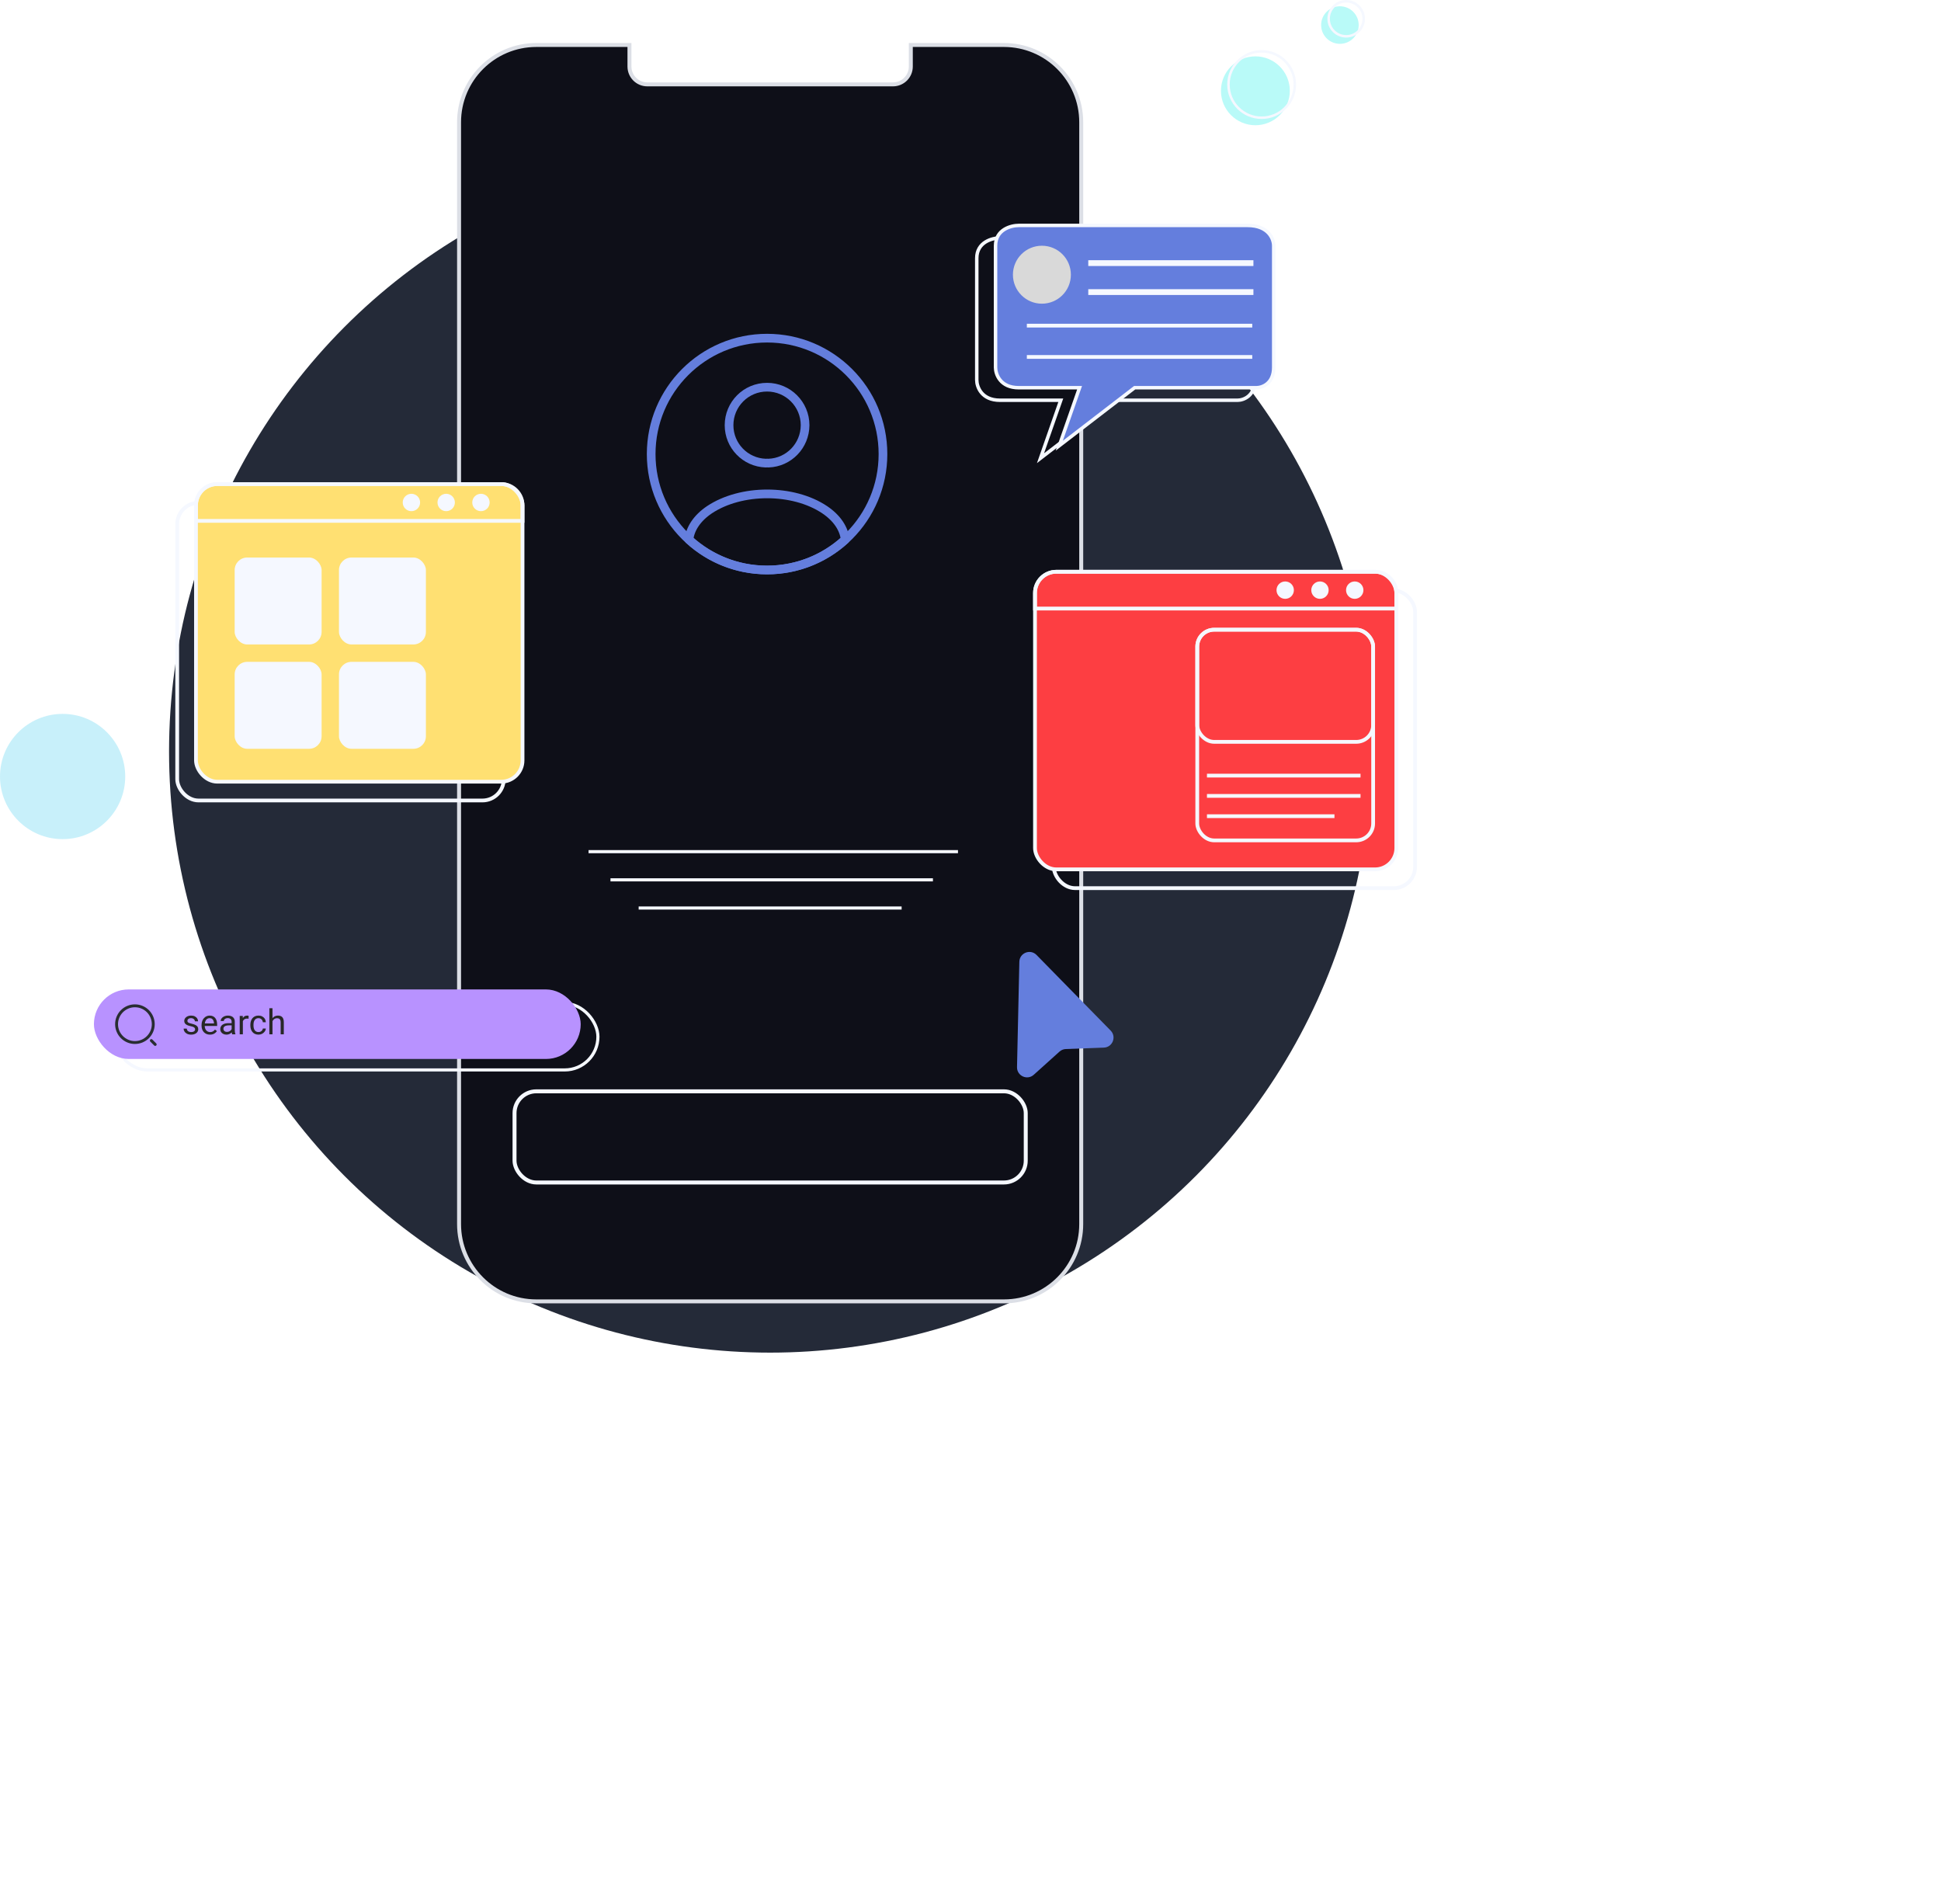 <svg width="310" height="304" viewBox="0 0 310 304" fill="none" xmlns="http://www.w3.org/2000/svg">
<circle cx="123" cy="120" r="96" fill="#242A38"/>
<path d="M73.317 19.525C73.317 12.709 78.842 7.184 85.658 7.184H100.532V10.625C100.532 12.198 101.807 13.473 103.38 13.473H142.62C144.193 13.473 145.468 12.198 145.468 10.625V7.184H160.342C167.158 7.184 172.684 12.709 172.684 19.525V195.475C172.684 202.291 167.158 207.817 160.342 207.817H85.658C78.842 207.817 73.317 202.291 73.317 195.475V19.525Z" fill="#0E0F18" stroke="#DCDFE6" stroke-width="0.633"/>
<rect x="82.177" y="174.272" width="81.646" height="14.557" rx="3.481" stroke="#F5F8FF" stroke-width="0.633"/>
<path d="M122.733 73.954C122.603 73.936 122.437 73.936 122.289 73.954C119.031 73.844 116.439 71.178 116.439 67.902C116.439 64.551 119.142 61.83 122.511 61.83C125.861 61.83 128.582 64.551 128.582 67.902C128.564 71.178 125.991 73.844 122.733 73.954Z" stroke="#647EDD" stroke-width="1.388" stroke-linecap="round" stroke-linejoin="round"/>
<path d="M134.987 86.172C131.692 89.189 127.323 91.021 122.511 91.021C117.698 91.021 113.329 89.189 110.034 86.172C110.22 84.432 111.33 82.729 113.311 81.396C118.383 78.027 126.675 78.027 131.71 81.396C133.691 82.729 134.802 84.432 134.987 86.172Z" stroke="#647EDD" stroke-width="1.388" stroke-linecap="round" stroke-linejoin="round"/>
<path d="M122.511 91.021C132.734 91.021 141.021 82.734 141.021 72.511C141.021 62.288 132.734 54 122.511 54C112.287 54 104 62.288 104 72.511C104 82.734 112.287 91.021 122.511 91.021Z" stroke="#647EDD" stroke-width="1.388" stroke-linecap="round" stroke-linejoin="round"/>
<rect x="28.3" y="80.3" width="52.155" height="47.528" rx="3.402" stroke="#F5F8FF" stroke-width="0.6"/>
<rect x="31.3" y="77.3" width="52.155" height="47.528" rx="3.402" fill="#FFE072" stroke="#F5F8FF" stroke-width="0.6"/>
<rect x="37.479" y="89.031" width="13.883" height="13.883" rx="2" fill="#F5F8FF"/>
<rect x="37.479" y="105.691" width="13.883" height="13.883" rx="2" fill="#F5F8FF"/>
<rect x="54.138" y="89.031" width="13.883" height="13.883" rx="2" fill="#F5F8FF"/>
<rect x="54.138" y="105.691" width="13.883" height="13.883" rx="2" fill="#F5F8FF"/>
<path d="M31.3 80.702C31.3 78.823 32.823 77.3 34.702 77.3H80.053C81.932 77.3 83.455 78.823 83.455 80.702V83.179H31.3V80.702Z" stroke="#F5F8FF" stroke-width="0.6"/>
<circle cx="65.707" cy="80.24" r="1.388" fill="#F5F8FF"/>
<circle cx="71.261" cy="80.24" r="1.388" fill="#F5F8FF"/>
<circle cx="76.814" cy="80.24" r="1.388" fill="#F5F8FF"/>
<rect x="168.3" y="94.3" width="57.709" height="47.528" rx="3.402" stroke="#F5F8FF" stroke-width="0.6"/>
<rect x="165.3" y="91.3" width="57.709" height="47.528" rx="3.402" fill="#FD3E42" stroke="#F5F8FF" stroke-width="0.6"/>
<path d="M165.3 94.702C165.3 92.823 166.823 91.3 168.702 91.3H219.606C221.485 91.3 223.009 92.823 223.009 94.702V97.179H165.3V94.702Z" stroke="#F5F8FF" stroke-width="0.6"/>
<circle cx="205.261" cy="94.24" r="1.388" fill="#F5F8FF"/>
<circle cx="210.814" cy="94.24" r="1.388" fill="#F5F8FF"/>
<circle cx="216.367" cy="94.24" r="1.388" fill="#F5F8FF"/>
<rect x="191.215" y="100.556" width="28.091" height="33.645" rx="2.7" stroke="#F5F8FF" stroke-width="0.6"/>
<rect x="191.215" y="100.556" width="28.091" height="17.911" rx="2.7" stroke="#F5F8FF" stroke-width="0.6"/>
<path d="M192.766 123.857H217.292M192.766 127.097H217.292M192.766 130.336H213.128" stroke="#F5F8FF" stroke-width="0.6"/>
<path d="M156 60.675V41.239C156 38.648 158.468 38 159.702 38H196.261C199.593 38 200.426 40.16 200.426 41.239V60.675C200.426 63.267 198.574 63.915 197.649 63.915H178.213L166.181 73.17L169.42 63.915H159.702C156.74 63.915 156 61.755 156 60.675Z" stroke="#F5F8FF" stroke-width="0.555"/>
<path d="M159 58.675V39.239C159 36.648 161.468 36 162.702 36H199.261C202.593 36 203.426 38.16 203.426 39.239V58.675C203.426 61.267 201.574 61.915 200.649 61.915H181.213L169.181 71.17L172.42 61.915H162.702C159.74 61.915 159 59.755 159 58.675Z" fill="#647EDD" stroke="#F5F8FF" stroke-width="0.555"/>
<path d="M173.809 42.016H200.186M173.809 46.643H200.186" stroke="#F5F8FF" stroke-width="0.926"/>
<path d="M164 52H200M164 57H200" stroke="#F5F8FF" stroke-width="0.6"/>
<circle cx="166.404" cy="43.868" r="4.628" fill="#D9D9D9"/>
<rect x="18.25" y="160.25" width="77.245" height="10.606" rx="5.303" stroke="#F5F8FF" stroke-width="0.5"/>
<rect x="15" y="158" width="77.745" height="11.106" rx="5.553" fill="#B892FF"/>
<path d="M43.522 161V165.165H43.02V161H43.522ZM43.403 163.587L43.194 163.579C43.196 163.378 43.225 163.193 43.283 163.023C43.341 162.851 43.422 162.702 43.527 162.575C43.632 162.449 43.757 162.351 43.901 162.283C44.048 162.212 44.21 162.177 44.387 162.177C44.532 162.177 44.662 162.197 44.777 162.236C44.893 162.274 44.992 162.336 45.073 162.421C45.156 162.506 45.219 162.616 45.263 162.752C45.306 162.885 45.328 163.049 45.328 163.242V165.165H44.823V163.237C44.823 163.083 44.801 162.96 44.756 162.868C44.71 162.774 44.645 162.706 44.558 162.665C44.471 162.621 44.364 162.6 44.238 162.6C44.113 162.6 43.999 162.626 43.896 162.678C43.795 162.731 43.707 162.803 43.633 162.895C43.561 162.988 43.504 163.093 43.462 163.213C43.422 163.33 43.403 163.455 43.403 163.587Z" fill="#282828"/>
<path d="M41.288 164.808C41.407 164.808 41.517 164.784 41.618 164.735C41.72 164.686 41.803 164.619 41.868 164.534C41.933 164.447 41.97 164.349 41.979 164.238H42.456C42.447 164.412 42.389 164.574 42.28 164.724C42.173 164.872 42.033 164.992 41.86 165.084C41.686 165.175 41.495 165.22 41.288 165.22C41.067 165.22 40.875 165.181 40.71 165.103C40.547 165.026 40.412 164.919 40.303 164.784C40.197 164.648 40.116 164.492 40.062 164.317C40.01 164.14 39.983 163.953 39.983 163.756V163.642C39.983 163.445 40.01 163.259 40.062 163.083C40.116 162.906 40.197 162.75 40.303 162.614C40.412 162.479 40.547 162.372 40.71 162.294C40.875 162.217 41.067 162.178 41.288 162.178C41.517 162.178 41.718 162.225 41.89 162.319C42.061 162.411 42.196 162.537 42.294 162.698C42.393 162.857 42.447 163.038 42.456 163.241H41.979C41.97 163.12 41.936 163.01 41.876 162.913C41.818 162.815 41.739 162.737 41.637 162.679C41.538 162.62 41.421 162.59 41.288 162.59C41.134 162.59 41.005 162.621 40.9 162.682C40.797 162.742 40.715 162.823 40.653 162.926C40.593 163.027 40.55 163.14 40.523 163.265C40.498 163.388 40.485 163.514 40.485 163.642V163.756C40.485 163.884 40.498 164.011 40.523 164.135C40.548 164.26 40.591 164.373 40.65 164.474C40.712 164.576 40.794 164.657 40.897 164.718C41.002 164.778 41.132 164.808 41.288 164.808Z" fill="#282828"/>
<path d="M38.788 162.693V165.166H38.286V162.232H38.774L38.788 162.693ZM39.704 162.216L39.701 162.682C39.66 162.673 39.62 162.668 39.582 162.666C39.546 162.662 39.504 162.66 39.457 162.66C39.342 162.66 39.239 162.678 39.151 162.715C39.062 162.751 38.987 162.801 38.926 162.866C38.864 162.932 38.816 163.009 38.779 163.1C38.745 163.188 38.722 163.286 38.712 163.392L38.571 163.474C38.571 163.297 38.588 163.13 38.622 162.975C38.658 162.819 38.713 162.682 38.788 162.563C38.862 162.442 38.956 162.348 39.069 162.281C39.185 162.212 39.323 162.178 39.482 162.178C39.518 162.178 39.559 162.182 39.606 162.191C39.653 162.199 39.686 162.207 39.704 162.216Z" fill="#282828"/>
<path d="M36.995 164.664V163.154C36.995 163.038 36.972 162.938 36.925 162.853C36.88 162.766 36.811 162.699 36.719 162.652C36.627 162.605 36.513 162.582 36.377 162.582C36.251 162.582 36.139 162.603 36.044 162.647C35.95 162.69 35.876 162.747 35.821 162.818C35.769 162.888 35.743 162.964 35.743 163.045H35.241C35.241 162.941 35.268 162.837 35.322 162.734C35.377 162.631 35.454 162.537 35.556 162.454C35.659 162.369 35.782 162.302 35.924 162.254C36.069 162.203 36.23 162.178 36.407 162.178C36.62 162.178 36.808 162.214 36.971 162.286C37.136 162.359 37.264 162.468 37.356 162.614C37.45 162.759 37.497 162.941 37.497 163.159V164.526C37.497 164.624 37.505 164.727 37.522 164.838C37.539 164.948 37.566 165.043 37.6 165.122V165.166H37.077C37.051 165.108 37.032 165.031 37.017 164.935C37.003 164.838 36.995 164.747 36.995 164.664ZM37.082 163.387L37.088 163.74H36.581C36.438 163.74 36.31 163.751 36.198 163.775C36.086 163.797 35.992 163.83 35.916 163.875C35.84 163.92 35.782 163.977 35.743 164.046C35.703 164.113 35.683 164.191 35.683 164.282C35.683 164.374 35.704 164.458 35.745 164.534C35.787 164.61 35.849 164.671 35.932 164.716C36.017 164.759 36.121 164.781 36.244 164.781C36.398 164.781 36.534 164.748 36.651 164.683C36.769 164.618 36.862 164.539 36.93 164.445C37.001 164.351 37.039 164.259 37.044 164.171L37.258 164.412C37.246 164.488 37.211 164.572 37.155 164.664C37.099 164.756 37.024 164.845 36.93 164.93C36.838 165.013 36.728 165.083 36.599 165.139C36.473 165.193 36.33 165.22 36.171 165.22C35.972 165.22 35.798 165.181 35.648 165.103C35.5 165.026 35.384 164.922 35.301 164.792C35.219 164.66 35.179 164.512 35.179 164.35C35.179 164.192 35.209 164.054 35.271 163.935C35.332 163.814 35.421 163.713 35.537 163.634C35.652 163.552 35.791 163.491 35.954 163.449C36.117 163.408 36.299 163.387 36.499 163.387H37.082Z" fill="#282828"/>
<path d="M33.538 165.22C33.334 165.22 33.148 165.186 32.982 165.117C32.818 165.047 32.676 164.948 32.556 164.821C32.439 164.695 32.349 164.545 32.285 164.371C32.222 164.198 32.19 164.008 32.19 163.802V163.688C32.19 163.449 32.226 163.237 32.296 163.051C32.367 162.863 32.462 162.704 32.584 162.574C32.705 162.443 32.842 162.345 32.996 162.278C33.149 162.211 33.309 162.178 33.473 162.178C33.683 162.178 33.863 162.214 34.015 162.286C34.169 162.359 34.295 162.46 34.392 162.59C34.49 162.718 34.562 162.87 34.609 163.045C34.656 163.219 34.68 163.409 34.68 163.615V163.84H32.489V163.43H34.178V163.392C34.171 163.262 34.144 163.136 34.097 163.013C34.051 162.89 33.979 162.789 33.88 162.709C33.78 162.63 33.645 162.59 33.473 162.59C33.359 162.59 33.254 162.614 33.158 162.663C33.063 162.71 32.98 162.781 32.912 162.875C32.843 162.969 32.79 163.083 32.752 163.219C32.714 163.355 32.695 163.511 32.695 163.688V163.802C32.695 163.941 32.714 164.072 32.752 164.195C32.791 164.316 32.848 164.423 32.922 164.515C32.998 164.607 33.09 164.68 33.196 164.732C33.305 164.784 33.428 164.811 33.565 164.811C33.742 164.811 33.892 164.774 34.015 164.702C34.138 164.63 34.246 164.533 34.338 164.412L34.642 164.653C34.578 164.749 34.498 164.84 34.4 164.927C34.303 165.014 34.182 165.084 34.04 165.139C33.899 165.193 33.731 165.22 33.538 165.22Z" fill="#282828"/>
<path d="M31.16 164.388C31.16 164.315 31.144 164.248 31.111 164.187C31.081 164.124 31.016 164.067 30.919 164.016C30.823 163.964 30.678 163.919 30.485 163.881C30.322 163.846 30.175 163.806 30.043 163.759C29.913 163.712 29.802 163.655 29.709 163.588C29.619 163.521 29.549 163.442 29.501 163.352C29.452 163.261 29.427 163.156 29.427 163.035C29.427 162.919 29.453 162.81 29.503 162.706C29.556 162.603 29.629 162.512 29.723 162.433C29.819 162.353 29.934 162.291 30.067 162.246C30.201 162.2 30.35 162.178 30.515 162.178C30.75 162.178 30.95 162.219 31.117 162.302C31.283 162.386 31.41 162.497 31.499 162.636C31.588 162.773 31.632 162.926 31.632 163.094H31.13C31.13 163.013 31.106 162.934 31.057 162.858C31.01 162.781 30.941 162.716 30.848 162.666C30.758 162.615 30.647 162.59 30.515 162.59C30.376 162.59 30.263 162.612 30.176 162.655C30.091 162.697 30.029 162.75 29.989 162.815C29.951 162.88 29.932 162.949 29.932 163.021C29.932 163.075 29.941 163.124 29.959 163.167C29.979 163.209 30.013 163.248 30.062 163.284C30.111 163.318 30.18 163.351 30.268 163.382C30.357 163.412 30.47 163.443 30.607 163.474C30.847 163.528 31.045 163.593 31.201 163.669C31.356 163.745 31.472 163.838 31.548 163.948C31.624 164.059 31.662 164.192 31.662 164.35C31.662 164.478 31.635 164.596 31.58 164.702C31.528 164.809 31.451 164.901 31.35 164.979C31.25 165.055 31.131 165.114 30.992 165.158C30.855 165.199 30.7 165.22 30.528 165.22C30.27 165.22 30.051 165.174 29.872 165.082C29.693 164.99 29.558 164.87 29.465 164.724C29.373 164.577 29.327 164.423 29.327 164.26H29.831C29.839 164.398 29.878 164.507 29.951 164.588C30.023 164.668 30.112 164.725 30.216 164.759C30.321 164.792 30.425 164.808 30.528 164.808C30.666 164.808 30.78 164.79 30.873 164.754C30.967 164.718 31.038 164.668 31.087 164.605C31.136 164.541 31.16 164.469 31.16 164.388Z" fill="#282828"/>
<path d="M21.548 166.479C23.166 166.479 24.479 165.167 24.479 163.548C24.479 161.929 23.166 160.617 21.548 160.617C19.929 160.617 18.617 161.929 18.617 163.548C18.617 165.167 19.929 166.479 21.548 166.479Z" stroke="#292D32" stroke-width="0.463" stroke-linecap="round" stroke-linejoin="round"/>
<path d="M24.787 166.787L24.17 166.17" stroke="#292D32" stroke-width="0.463" stroke-linecap="round" stroke-linejoin="round"/>
<g filter="url(#filter0_d_1833_2120)">
<path d="M159.1 149.88C159.131 148.463 160.853 147.782 161.845 148.795L173.682 160.87C174.655 161.863 173.987 163.54 172.598 163.591L166.525 163.818C166.15 163.832 165.792 163.977 165.513 164.228L161.399 167.929C160.356 168.867 158.696 168.105 158.727 166.702L159.1 149.88Z" fill="#647EDD"/>
</g>
<path d="M94 136H153M97.5 140.5H149M102 145H144" stroke="#F5F8FF" stroke-width="0.5"/>
<circle cx="10" cy="124" r="10" fill="#C8F0FA"/>
<circle cx="200.5" cy="14.5" r="5.5" fill="#B9FAF8"/>
<circle cx="201.5" cy="13.5" r="5.3" stroke="#F5F8FF" stroke-width="0.4"/>
<circle cx="214" cy="4" r="3" fill="#B9FAF8"/>
<circle cx="215" cy="3" r="2.8" stroke="#F5F8FF" stroke-width="0.4"/>
<defs>
<filter id="filter0_d_1833_2120" x="31.003" y="20.587" width="278.267" height="282.884" filterUnits="userSpaceOnUse" color-interpolation-filters="sRGB">
<feFlood flood-opacity="0" result="BackgroundImageFix"/>
<feColorMatrix in="SourceAlpha" type="matrix" values="0 0 0 0 0 0 0 0 0 0 0 0 0 0 0 0 0 0 127 0" result="hardAlpha"/>
<feOffset dx="3.702" dy="3.702"/>
<feGaussianBlur stdDeviation="65.713"/>
<feComposite in2="hardAlpha" operator="out"/>
<feColorMatrix type="matrix" values="0 0 0 0 0 0 0 0 0 0 0 0 0 0 0 0 0 0 0.86 0"/>
<feBlend mode="normal" in2="BackgroundImageFix" result="effect1_dropShadow_1833_2120"/>
<feBlend mode="normal" in="SourceGraphic" in2="effect1_dropShadow_1833_2120" result="shape"/>
</filter>
</defs>
</svg>
